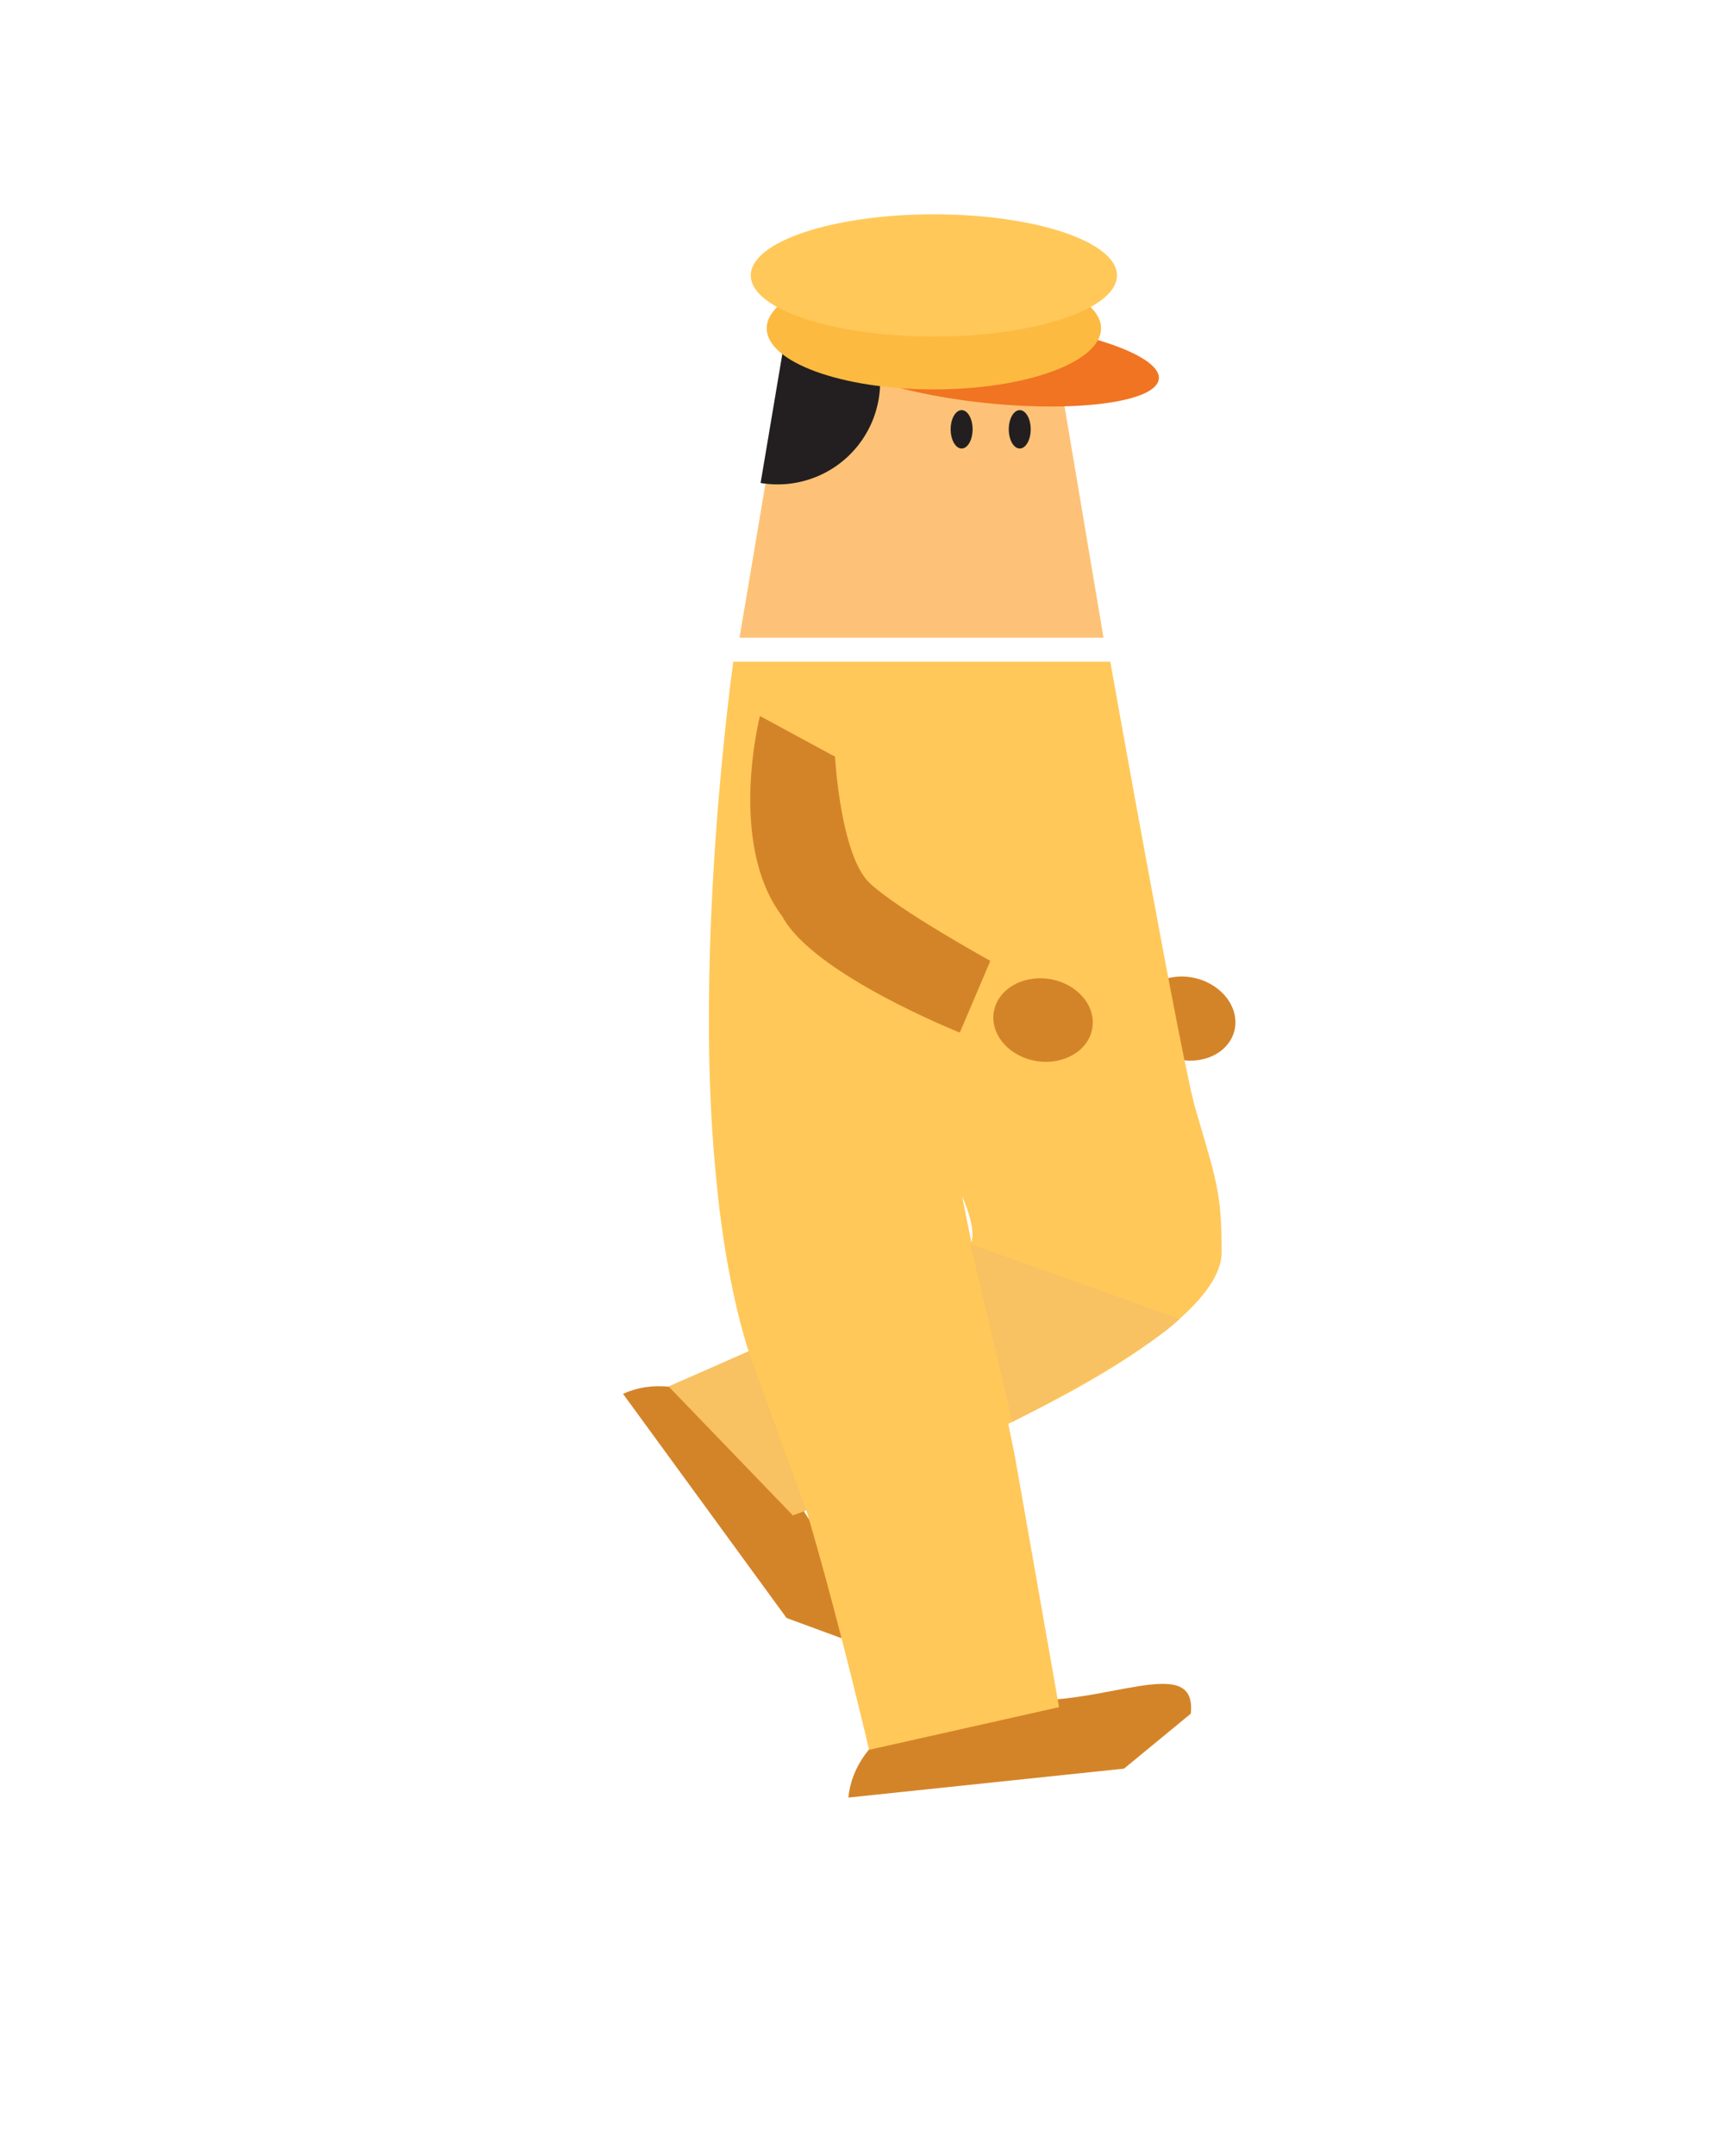 <svg id="sequence" xmlns="http://www.w3.org/2000/svg" viewBox="0 0 180.38 225.85"><defs><style>.cls-1{fill:#d48428;}.cls-2{fill:#fdc277;}.cls-3{fill:#231f20;}.cls-4{fill:#f07422;}.cls-5{fill:#fdba40;}.cls-6{fill:#ffc859;}.cls-7{fill:#f8c162;}</style></defs><title>P3W4</title><path class="cls-1" d="M97.45,72.45l7.47,4.92s-.33,10.42,2.54,13.56,11.85,9.15,11.85,9.15l-3.83,7.21S100.7,99.85,98,93.52C92.88,85.44,97.45,72.45,97.45,72.45Z"/><ellipse class="cls-1" cx="124.29" cy="106.69" rx="4.35" ry="5.23" transform="translate(-9.5 201.18) rotate(-75.87)"/><path class="cls-1" d="M65.3,146c6-2.73,13.91,1.76,17.7,10s13.91,13.86,7.92,16.6l-8.48-3.12Z"/><path class="cls-1" d="M88.92,188.29c.64-6.55,8.5-11.15,17.56-10.27s19-5.08,18.33,1.48l-7,5.76Z"/><polygon class="cls-2" points="115.66 66.8 77.51 66.8 82.77 35.59 110.4 35.59 115.66 66.8"/><ellipse class="cls-3" cx="100.79" cy="44.97" rx="1.15" ry="2.01"/><ellipse class="cls-3" cx="106.88" cy="44.97" rx="1.15" ry="2.01"/><path class="cls-3" d="M83.29,29.4a10.74,10.74,0,1,1-3.57,21.19"/><ellipse class="cls-4" cx="104.03" cy="37.94" rx="4.32" ry="17.52" transform="translate(55.94 137.69) rotate(-84.3)"/><ellipse class="cls-5" cx="97.88" cy="34.39" rx="17.52" ry="6.4"/><ellipse class="cls-6" cx="97.88" cy="28.85" rx="19.19" ry="6.4"/><path class="cls-6" d="M100.72,124.74l5.67,27.91L111,178.82l-19.91,4.47s-6.5-27.87-10.46-36.14c-4.25-8.9-5.35-21.42-5.62-24.28-2.34-24.05,1.85-53.56,1.85-53.56h39.51s7.72,43.34,9,47.07c2.05,7.1,2.68,8.42,2.67,14.77,0,11.36-44.94,27.57-44.94,27.57l-13-13.49s30.88-13.41,31.63-14.91-.91-5.06-.91-5.06Z"/><path class="cls-7" d="M101.72,130.32l21.91,7.84c-3.81,3.72-17.51,10.77-17.51,10.77"/><polygon class="cls-7" points="78.44 141.56 84.49 158.21 83.11 158.72 70.09 145.23 78.44 141.56"/><path class="cls-1" d="M79.65,75l7.87,4.26s.56,10.41,3.68,13.29,12.6,8.1,12.6,8.1l-3.2,7.51S85.24,102.06,82,96C76.21,88.38,79.65,75,79.65,75Z"/><ellipse class="cls-1" cx="109.33" cy="106.84" rx="4.35" ry="5.23" transform="translate(-13.62 197.69) rotate(-80.8)"/></svg>